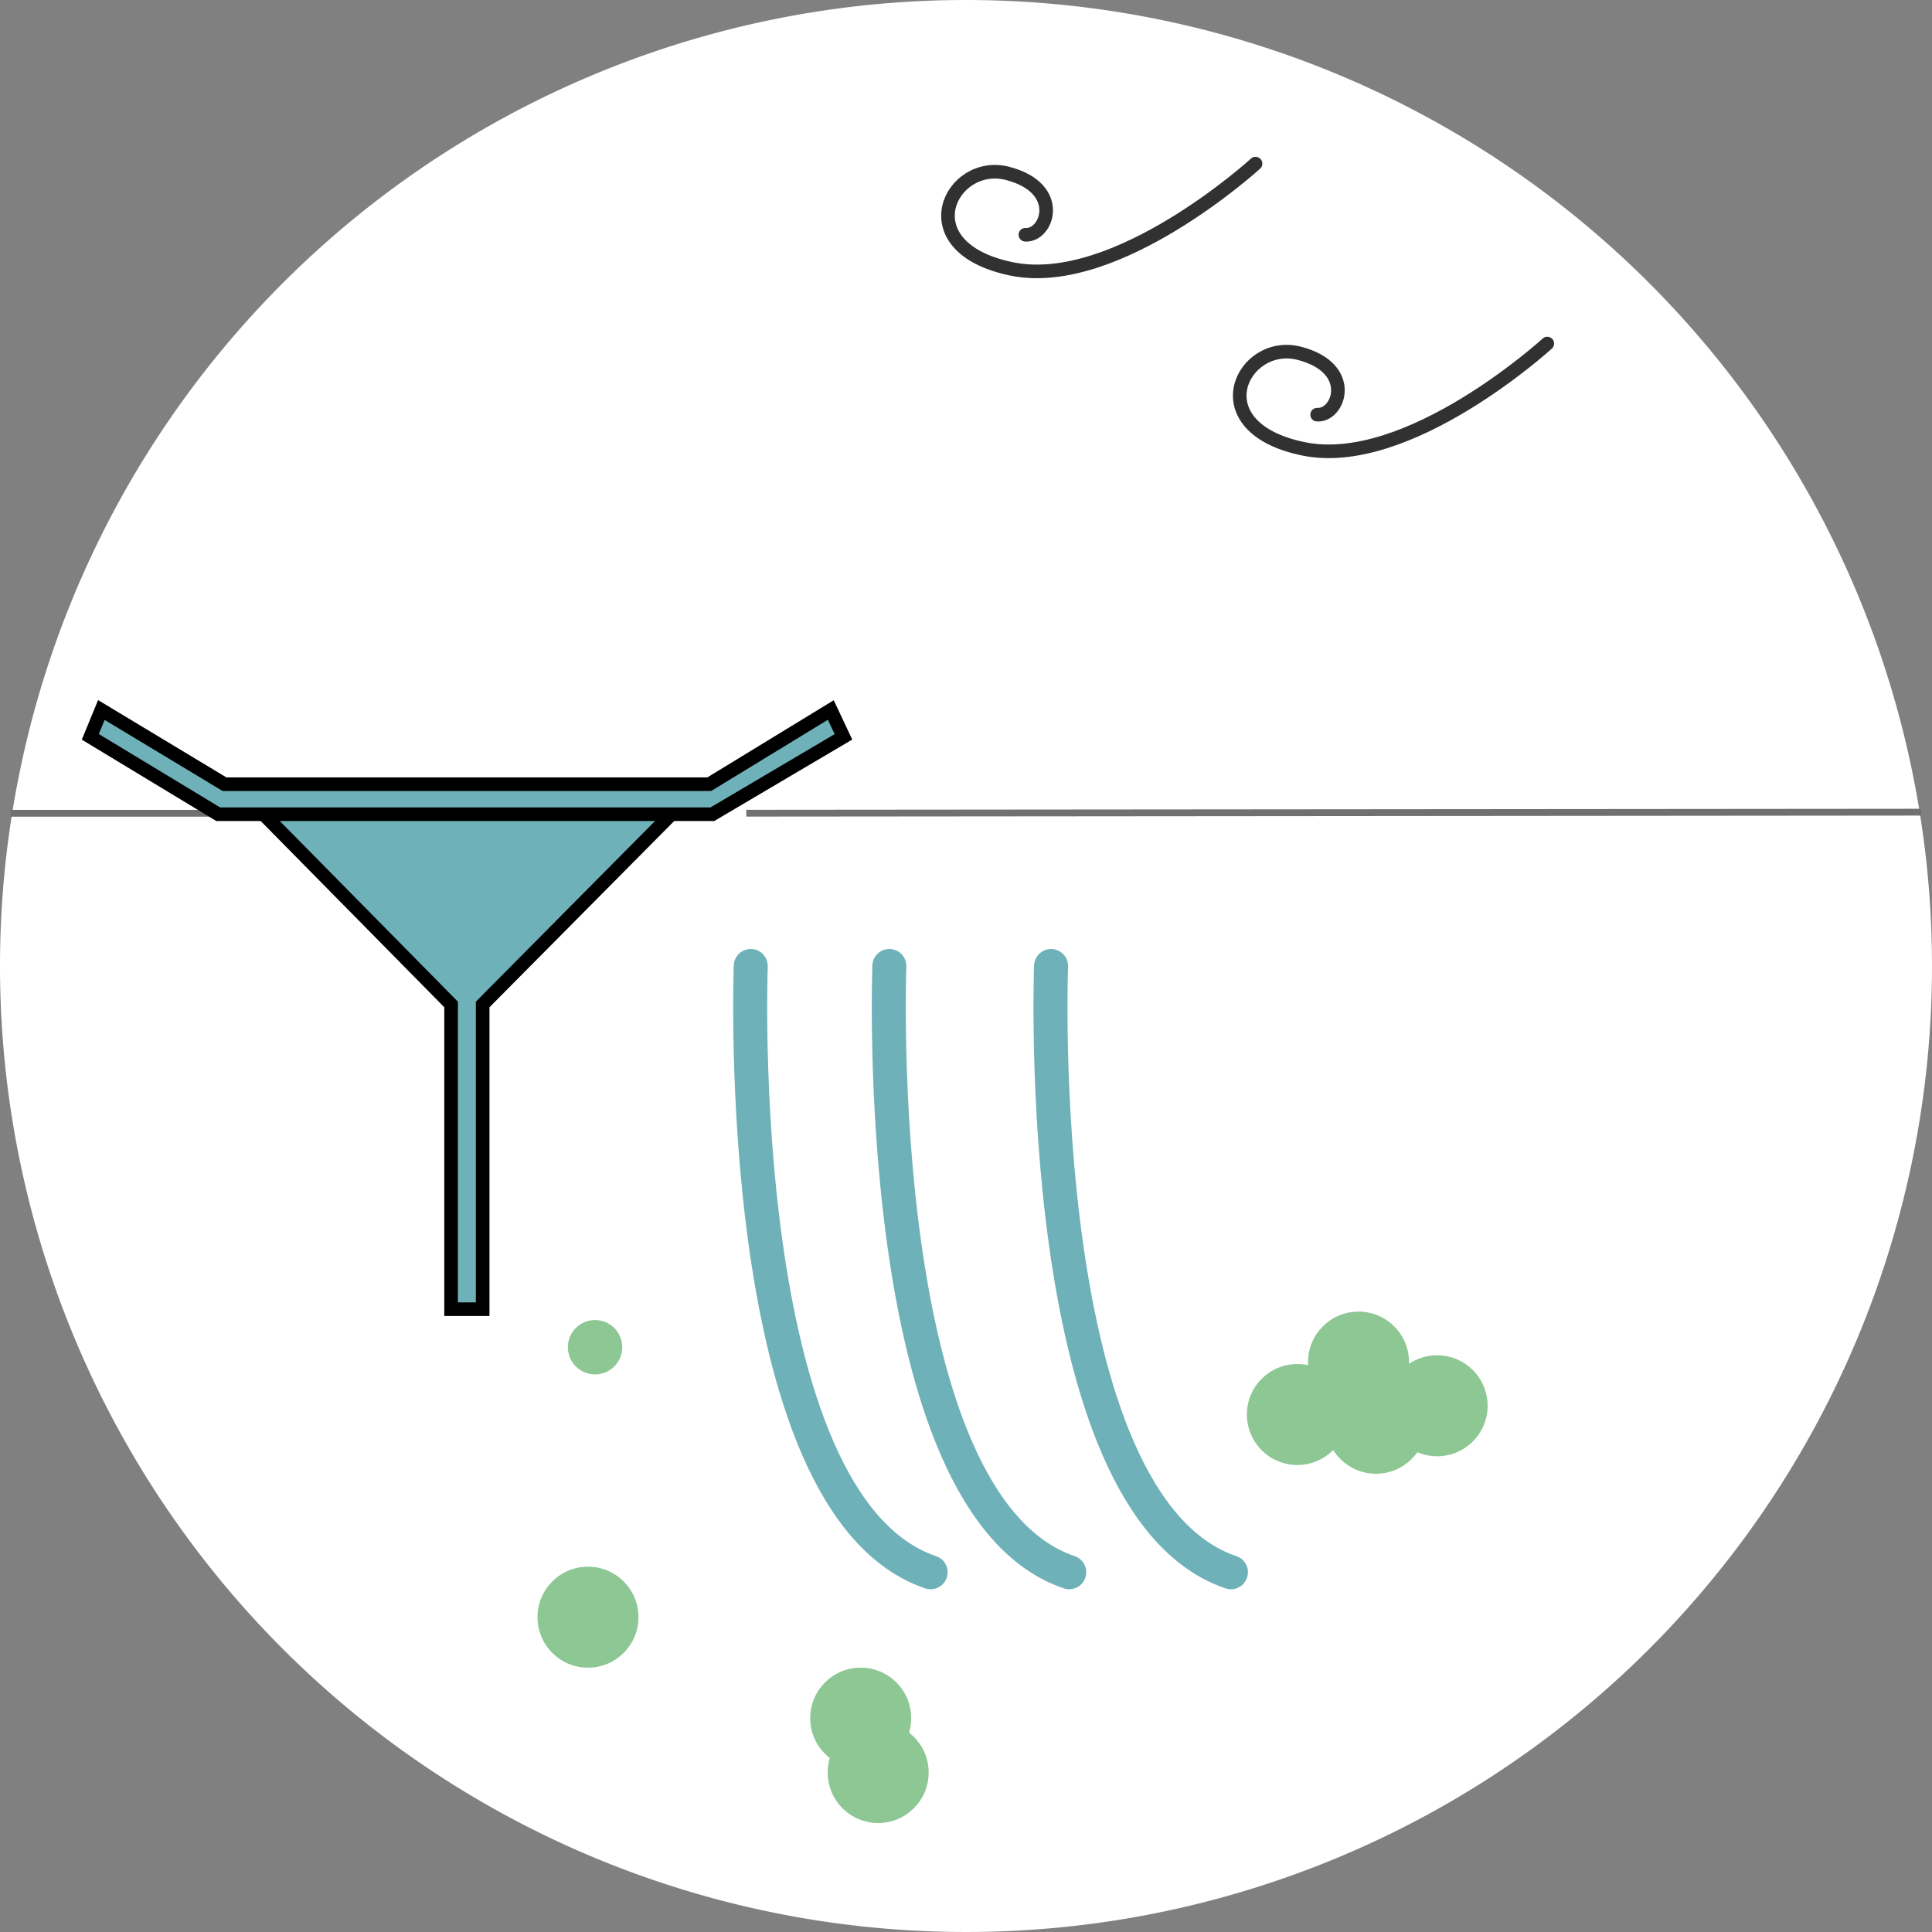 <svg xmlns="http://www.w3.org/2000/svg" width="284" height="284" viewBox="0 0 284 284"><rect x="0" y="0" width="284" height="284" fill="#808080" stroke="none"/><g transform="translate(-1355.999 -4417)"><path d="M142,0A142,142,0,1,1,0,142,142,142,0,0,1,142,0Z" transform="translate(1355.999 4417)" fill="#fff"/><path d="M200.3,12271.383l172.716-.15" transform="translate(1265.402 -7734.845)" fill="none" stroke="#707070" stroke-width="1"/><path d="M200.3,12271.383h58.783" transform="translate(1157.267 -7734.834)" fill="none" stroke="#707070" stroke-width="1"/><path d="M840.76,19547.109s-20.41,18.654-35.846,15.477-8.987-16.219-.6-14.043,5.856,9.234,2.615,9.02" transform="translate(699.801 -15106.055)" fill="none" stroke="#313131" stroke-linecap="round" stroke-width="2"/><path d="M840.76,19547.109s-20.41,18.654-35.846,15.477-8.987-16.219-.6-14.043,5.856,9.234,2.615,9.02" transform="translate(742.689 -15079.608)" fill="none" stroke="#313131" stroke-linecap="round" stroke-width="2"/><path d="M1472.51,19639.33s-2.977,79.146,26.44,89.115" transform="translate(37.993 -15080.329)" fill="none" stroke="#6fb1b9" stroke-linecap="round" stroke-width="5"/><path d="M1472.51,19639.33s-2.977,79.146,26.44,89.115" transform="translate(14.223 -15080.329)" fill="none" stroke="#6fb1b9" stroke-linecap="round" stroke-width="5"/><path d="M1472.51,19639.33s-2.977,79.146,26.44,89.115" transform="translate(-6.151 -15080.329)" fill="none" stroke="#6fb1b9" stroke-linecap="round" stroke-width="5"/><ellipse cx="7.422" cy="7.422" rx="7.422" ry="7.422" transform="translate(1435.009 4647.299)" fill="#8dc794"/><g transform="translate(4 -4)"><ellipse cx="7.422" cy="7.422" rx="7.422" ry="7.422" transform="translate(1471.098 4666.144)" fill="#8dc794"/><ellipse cx="7.422" cy="7.422" rx="7.422" ry="7.422" transform="translate(1473.666 4674.137)" fill="#8dc794"/></g><g transform="translate(-5 1)"><ellipse cx="7.422" cy="7.422" rx="7.422" ry="7.422" transform="translate(1544.287 4616.507)" fill="#8dc794"/><ellipse cx="7.422" cy="7.422" rx="7.422" ry="7.422" transform="translate(1553.275 4608.803)" fill="#8dc794"/><ellipse cx="7.422" cy="7.422" rx="7.422" ry="7.422" transform="translate(1555.843 4617.792)" fill="#8dc794"/><ellipse cx="7.422" cy="7.422" rx="7.422" ry="7.422" transform="translate(1564.832 4615.224)" fill="#8dc794"/></g><ellipse cx="3.997" cy="3.997" rx="3.997" ry="3.997" transform="translate(1439.473 4611.041)" fill="#8dc794"/><g transform="translate(1369.275 4521.369)"><path d="M473.658,449l-27.74,27.967v44.794h-4.642V476.967L413.705,449" transform="translate(-388.243 -433.682)" fill="#6fb1b9" stroke="#000" stroke-miterlimit="10" stroke-width="2"/><path d="M412.851,383,394.98,393.908H323.728L305.625,383,304,386.946l18.8,11.373h72.645l19.264-11.373Z" transform="translate(-304 -383)" fill="#6fb1b9" stroke="#000" stroke-miterlimit="10" stroke-width="2"/></g></g></svg>